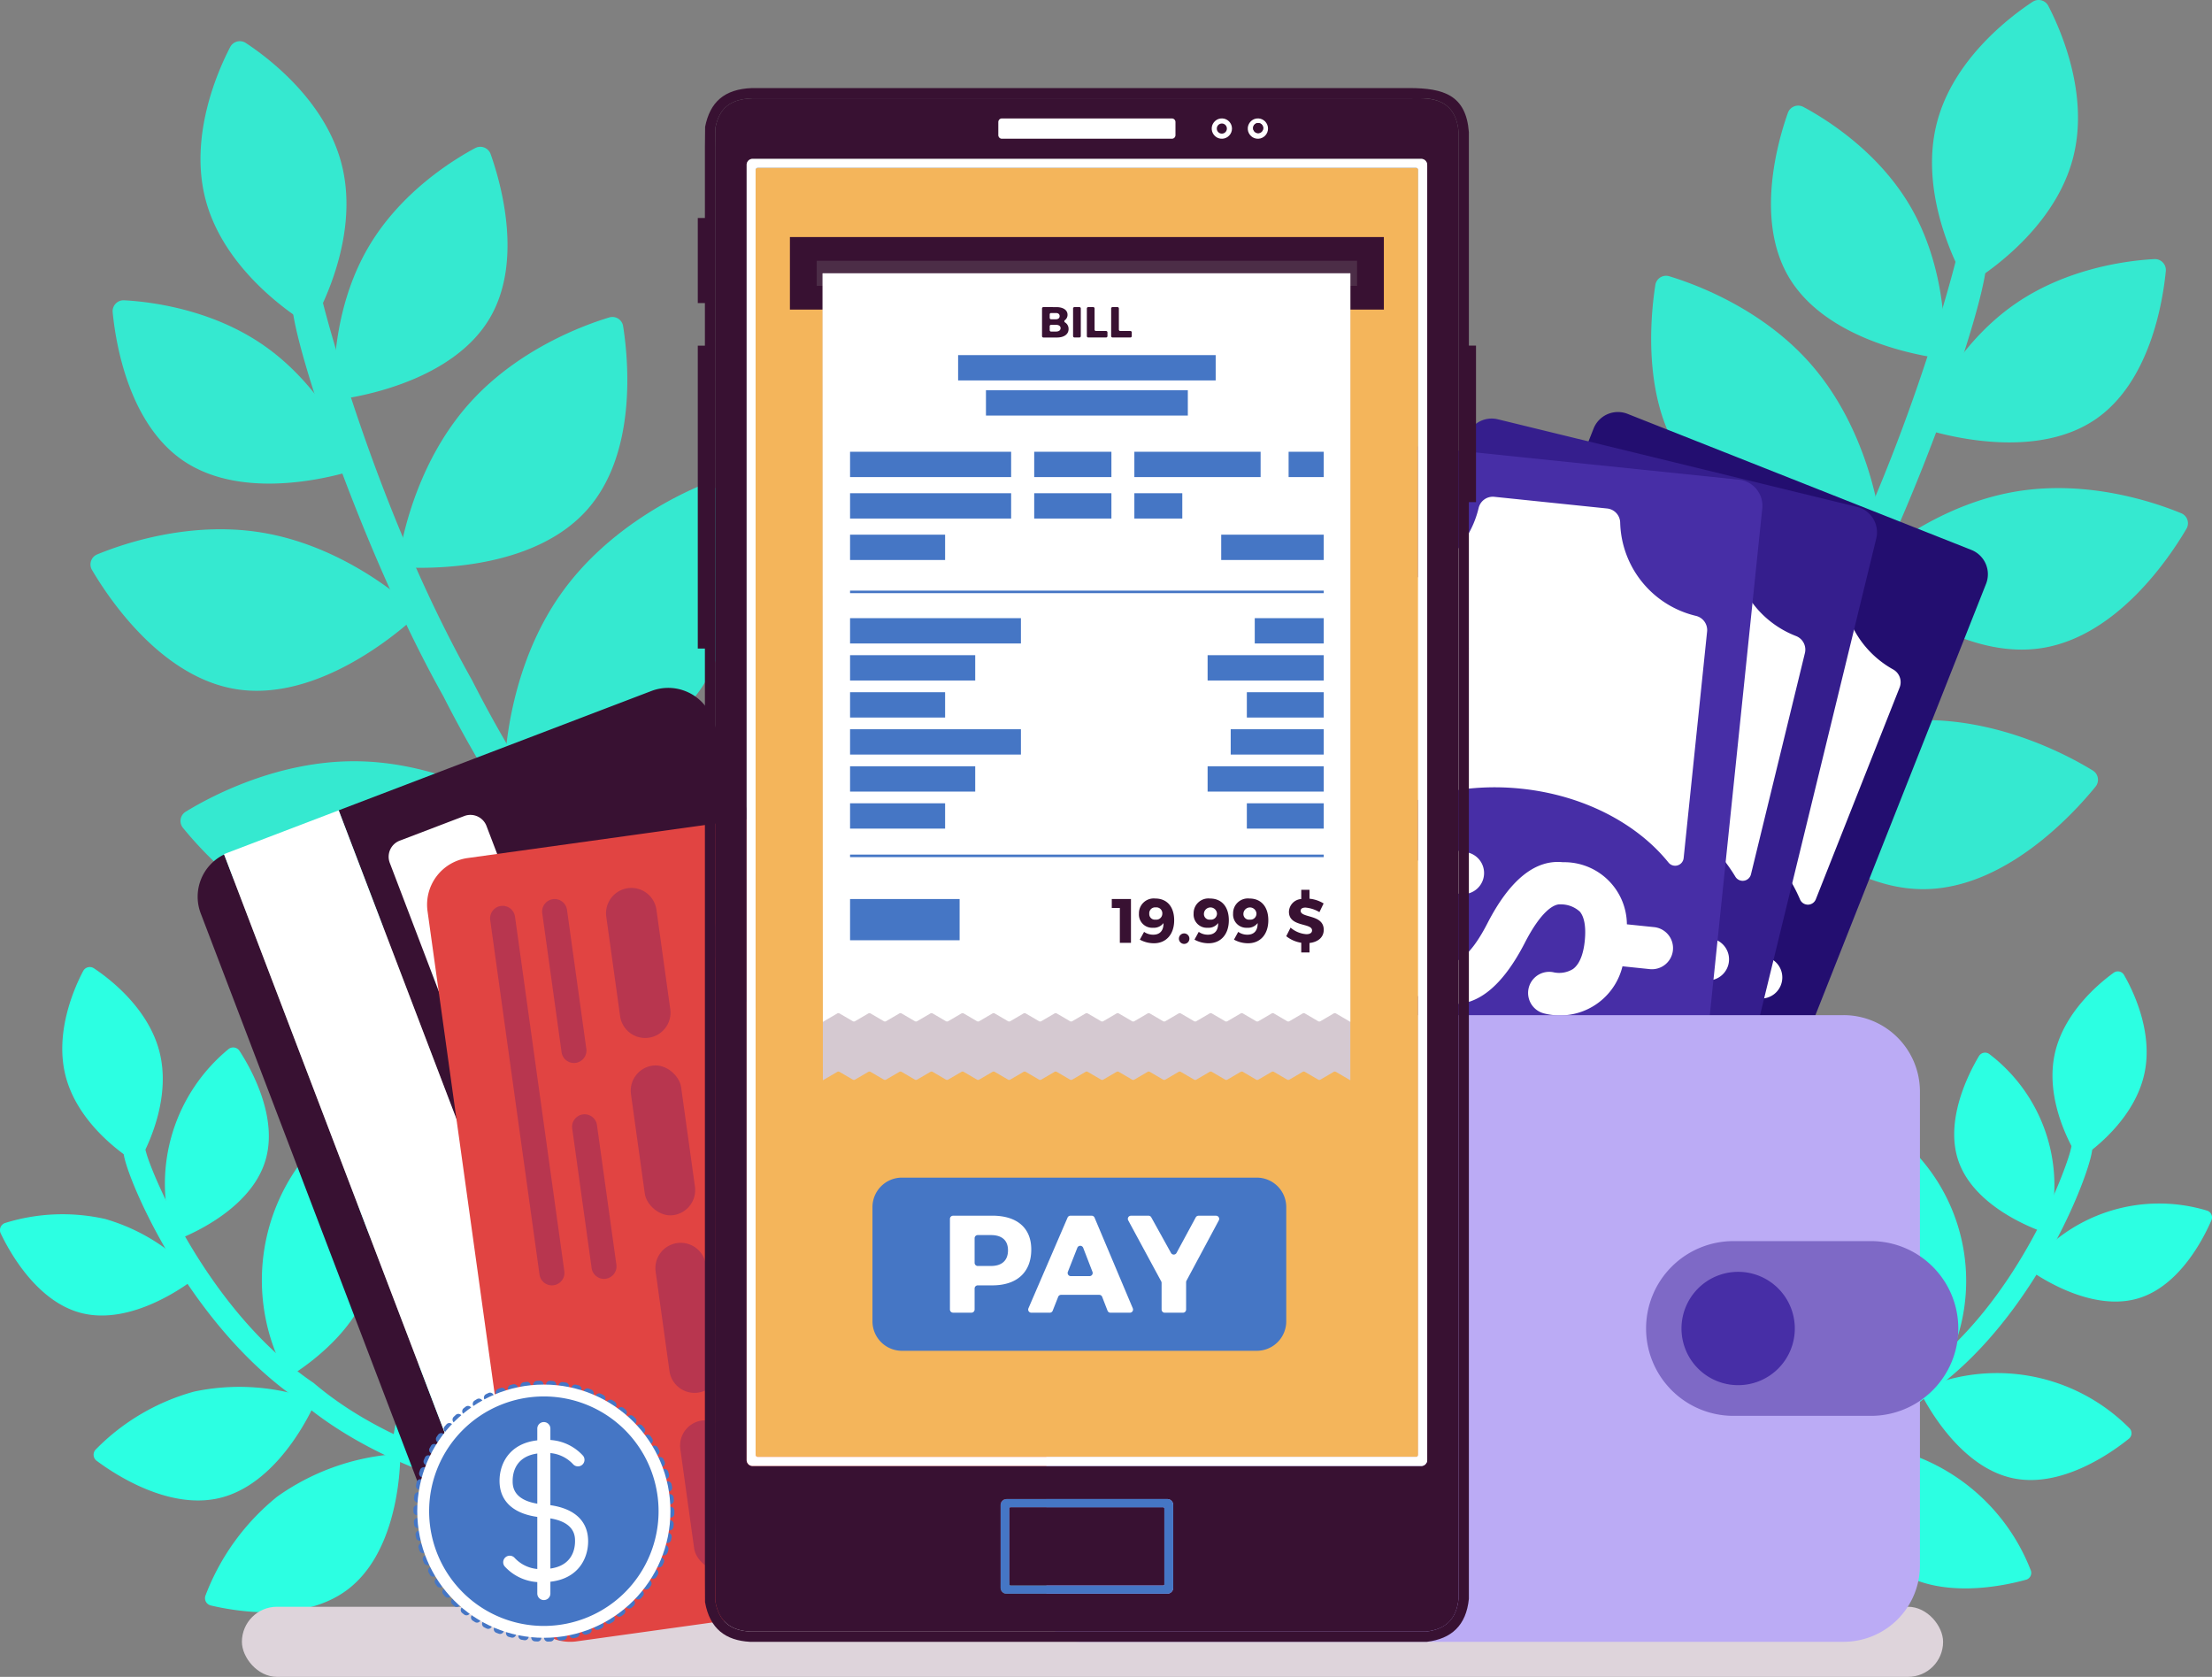 <svg xmlns="http://www.w3.org/2000/svg" width="295" height="223.593" viewBox="0 0 295 223.593">
  <rect x="0" y="0" width="295" height="223.593" fill="#808080" stroke="none"/>
  <g id="Grupo_57797" data-name="Grupo 57797" transform="translate(-33.167 -72.21)">
    <g id="Grupo_57751" data-name="Grupo 57751" transform="translate(45.239 77.703)">
      <path id="Trazado_165333" data-name="Trazado 165333" d="M136.661,105.944c2.182,8.392-1.6,17-3.295,20.266a1.452,1.452,0,0,1-2.1.546c-3.077-2.028-10.569-7.7-12.751-16.093s1.6-17,3.294-20.266a1.451,1.451,0,0,1,2.1-.546C126.987,91.879,134.479,97.553,136.661,105.944Z" transform="translate(-103.188 -89.606)" fill="#35e9d0"/>
      <path id="Trazado_165334" data-name="Trazado 165334" d="M194.99,157.049c-4.461,7.565-15,10.006-19.068,10.683a1.46,1.46,0,0,1-1.715-1.418c-.047-3.41.355-11.534,4.633-18.789s11.192-11.538,14.2-13.148a1.46,1.46,0,0,1,2.071.815C196.487,139.083,199.451,149.484,194.99,157.049Z" transform="translate(-141.744 -120.122)" fill="#35e9d0"/>
      <path id="Trazado_165335" data-name="Trazado 165335" d="M226.9,231.739c-6.688,7.569-19.227,7.891-23.675,7.748a1.445,1.445,0,0,1-1.383-1.693c.628-3.642,2.769-12.79,9.2-20.067s15.245-10.529,18.781-11.6a1.445,1.445,0,0,1,1.85,1.164C232.365,211.686,233.589,224.17,226.9,231.739Z" transform="translate(-160.643 -169.293)" fill="#35e9d0"/>
      <path id="Trazado_165336" data-name="Trazado 165336" d="M272.377,304.158c-6.322,8.811-19.736,10.462-24.37,10.771a1.447,1.447,0,0,1-1.547-1.554c.259-3.859,1.514-13.884,7.6-22.363s15.179-12.878,18.752-14.359a1.448,1.448,0,0,1,1.968.968C275.968,282.112,278.7,295.348,272.377,304.158Z" transform="translate(-191.183 -217.516)" fill="#35e9d0"/>
      <path id="Trazado_165337" data-name="Trazado 165337" d="M90.122,220.381c7.247,4.961,17.824,2.706,21.8,1.594a1.46,1.46,0,0,0,.953-2.011c-1.4-3.109-5.21-10.3-12.16-15.054S85.686,199.2,82.28,199.02a1.459,1.459,0,0,0-1.53,1.616C81.151,204.743,82.876,215.42,90.122,220.381Z" transform="translate(-77.793 -164.472)" fill="#35e9d0"/>
      <path id="Trazado_165338" data-name="Trazado 165338" d="M90.787,317.034c9.968,1.619,19.874-6.075,23.225-9A1.443,1.443,0,0,0,114,305.84c-2.8-2.423-10.246-8.138-19.826-9.693s-18.454,1.509-21.874,2.921a1.443,1.443,0,0,0-.7,2.076C73.857,304.983,80.818,315.415,90.787,317.034Z" transform="translate(-71.402 -230.639)" fill="#35e9d0"/>
      <path id="Trazado_165339" data-name="Trazado 165339" d="M132.612,416.234c10.845.069,20.069-9.809,23.044-13.375a1.448,1.448,0,0,0-.347-2.166c-3.273-2.06-12.119-6.942-22.554-7.008s-19.343,4.7-22.641,6.721a1.448,1.448,0,0,0-.374,2.161C112.67,406.171,121.768,416.165,132.612,416.234Z" transform="translate(-97.409 -297.673)" fill="#35e9d0"/>
      <path id="Trazado_165340" data-name="Trazado 165340" d="M156.662,194.83c-1.5,2.194,8.71,33.193,20,53.27,12.237,24.144,31.4,45.757,32.632,46.832a2.167,2.167,0,0,0,2.858-.014,2.121,2.121,0,0,0,.17-.164,2.218,2.218,0,0,0-.076-3.066c-.173-.171-19.3-21.15-31.716-45.655-13.168-23.415-19.863-50.182-19.921-50.438C160.177,193.827,157.907,192.71,156.662,194.83Z" transform="translate(-129.64 -160.815)" fill="#35e9d0"/>
    </g>
    <g id="Grupo_57752" data-name="Grupo 57752" transform="translate(239.75 72.21)">
      <path id="Trazado_165341" data-name="Trazado 165341" d="M849.868,88.547c-2.182,8.392,1.6,17,3.295,20.266a1.452,1.452,0,0,0,2.1.546c3.077-2.028,10.569-7.7,12.751-16.093s-1.6-17-3.295-20.266a1.451,1.451,0,0,0-2.1-.546C859.542,74.483,852.051,80.156,849.868,88.547Z" transform="translate(-798.13 -72.21)" fill="#35e9d0"/>
      <path id="Trazado_165342" data-name="Trazado 165342" d="M783.553,139.652c4.461,7.565,15,10.006,19.068,10.683a1.46,1.46,0,0,0,1.716-1.417c.047-3.41-.355-11.534-4.633-18.789s-11.192-11.538-14.2-13.148a1.46,1.46,0,0,0-2.071.815C782.056,121.686,779.092,132.088,783.553,139.652Z" transform="translate(-751.586 -102.725)" fill="#35e9d0"/>
      <path id="Trazado_165343" data-name="Trazado 165343" d="M735.912,214.342c6.688,7.569,19.227,7.892,23.675,7.748a1.444,1.444,0,0,0,1.382-1.692c-.628-3.642-2.769-12.79-9.2-20.068s-15.245-10.529-18.781-11.6a1.445,1.445,0,0,0-1.85,1.164C730.449,194.289,729.225,206.773,735.912,214.342Z" transform="translate(-716.958 -151.896)" fill="#35e9d0"/>
      <path id="Trazado_165344" data-name="Trazado 165344" d="M691.458,286.762c6.323,8.811,19.737,10.462,24.371,10.771a1.448,1.448,0,0,0,1.547-1.554c-.259-3.859-1.514-13.884-7.6-22.362s-15.179-12.878-18.752-14.359a1.448,1.448,0,0,0-1.968.968C687.867,264.715,685.136,277.951,691.458,286.762Z" transform="translate(-687.439 -200.12)" fill="#35e9d0"/>
      <path id="Trazado_165345" data-name="Trazado 165345" d="M868.681,202.984c-7.247,4.961-17.825,2.706-21.8,1.594a1.459,1.459,0,0,1-.953-2.011c1.4-3.109,5.21-10.3,12.16-15.054s15.028-5.707,18.434-5.891a1.46,1.46,0,0,1,1.53,1.616C877.652,187.346,875.928,198.023,868.681,202.984Z" transform="translate(-795.797 -147.075)" fill="#35e9d0"/>
      <path id="Trazado_165346" data-name="Trazado 165346" d="M844.507,299.638c-9.968,1.619-19.874-6.075-23.225-9a1.443,1.443,0,0,1,.007-2.191c2.8-2.422,10.246-8.137,19.825-9.693s18.454,1.508,21.874,2.921a1.443,1.443,0,0,1,.7,2.076C861.438,287.587,854.476,298.019,844.507,299.638Z" transform="translate(-778.68 -213.242)" fill="#35e9d0"/>
      <path id="Trazado_165347" data-name="Trazado 165347" d="M795.146,398.837c-10.844.069-20.069-9.809-23.044-13.375a1.448,1.448,0,0,1,.347-2.165c3.273-2.06,12.119-6.942,22.554-7.008s19.343,4.7,22.642,6.721a1.448,1.448,0,0,1,.374,2.161C815.088,388.774,805.99,398.768,795.146,398.837Z" transform="translate(-745.136 -280.277)" fill="#35e9d0"/>
      <path id="Trazado_165348" data-name="Trazado 165348" d="M749.853,177.434c1.5,2.194-8.71,33.193-20,53.27-12.237,24.144-31.4,45.757-32.632,46.832a2.168,2.168,0,0,1-2.858-.014,2.288,2.288,0,0,1-.17-.164,2.217,2.217,0,0,1,.076-3.067c.172-.172,19.3-21.15,31.716-45.655,13.167-23.414,19.863-50.182,19.921-50.438C746.337,176.43,748.608,175.314,749.853,177.434Z" transform="translate(-691.662 -143.418)" fill="#35e9d0"/>
    </g>
    <g id="Grupo_57761" data-name="Grupo 57761" transform="translate(33.167 201.152)">
      <g id="Grupo_57753" data-name="Grupo 57753" transform="translate(8.306)">
        <path id="Trazado_165349" data-name="Trazado 165349" d="M72.437,491.9c1.475,5.793-1.16,11.713-2.343,13.961a1,1,0,0,1-1.45.369c-2.115-1.409-7.26-5.347-8.735-11.141s1.16-11.713,2.343-13.961a1,1,0,0,1,1.449-.369C65.816,482.164,70.961,486.1,72.437,491.9Z" transform="translate(-59.472 -480.584)" fill="#2cffe2"/>
      </g>
      <g id="Grupo_57754" data-name="Grupo 57754" transform="translate(22.084 10.727)">
        <path id="Trazado_165350" data-name="Trazado 165350" d="M116.4,529.7c-1.778,5.788-8.453,9.115-11.074,10.221a1.006,1.006,0,0,1-1.377-.675,23.249,23.249,0,0,1,7.508-24.436,1.007,1.007,0,0,1,1.519.214C114.528,517.414,118.183,523.914,116.4,529.7Z" transform="translate(-103.11 -514.557)" fill="#2cffe2"/>
      </g>
      <g id="Grupo_57755" data-name="Grupo 57755" transform="translate(34.947 24.427)">
        <path id="Trazado_165351" data-name="Trazado 165351" d="M158.49,573.954c-.787,6.919-7.745,12.057-10.314,13.734a1,1,0,0,1-1.45-.41,26.277,26.277,0,0,1,3.294-28.95,1,1,0,0,1,1.505-.074C153.652,560.465,159.277,567.035,158.49,573.954Z" transform="translate(-143.848 -557.946)" fill="#2cffe2"/>
      </g>
      <g id="Grupo_57756" data-name="Grupo 57756" transform="translate(52.221 40.077)">
        <path id="Trazado_165352" data-name="Trazado 165352" d="M216.649,626.517c-4.577,5.913-13.861,6.715-17.062,6.812a1,1,0,0,1-1.027-1.11,28.012,28.012,0,0,1,19.075-24.643,1,1,0,0,1,1.332.716C219.676,611.416,221.227,620.6,216.649,626.517Z" transform="translate(-198.555 -607.511)" fill="#2cffe2"/>
      </g>
      <g id="Grupo_57757" data-name="Grupo 57757" transform="translate(0 32.949)">
        <path id="Trazado_165353" data-name="Trazado 165353" d="M43.988,598.116c5.864,1.511,12.189-2.439,14.5-4.1a1.006,1.006,0,0,0,.145-1.527,25.806,25.806,0,0,0-11.422-6.9,25.81,25.81,0,0,0-13.333.519,1.006,1.006,0,0,0-.611,1.407C34.495,590.091,38.124,596.606,43.988,598.116Z" transform="translate(-33.167 -584.937)" fill="#2cffe2"/>
      </g>
      <g id="Grupo_57758" data-name="Grupo 57758" transform="translate(12.482 55.95)">
        <path id="Trazado_165354" data-name="Trazado 165354" d="M89.547,672.626c6.767-1.643,11-9.186,12.342-11.944a1,1,0,0,0-.587-1.388,29.191,29.191,0,0,0-15.2-.847,29.187,29.187,0,0,0-13.117,7.721,1,1,0,0,0,.114,1.5C75.561,669.506,82.78,674.269,89.547,672.626Z" transform="translate(-72.699 -657.785)" fill="#2cffe2"/>
      </g>
      <g id="Grupo_57759" data-name="Grupo 57759" transform="translate(27.34 64.979)">
        <path id="Trazado_165355" data-name="Trazado 165355" d="M138.776,704.409c5.962-4.513,6.865-13.787,7-16.987a1,1,0,0,0-1.1-1.039,31.127,31.127,0,0,0-15.281,5.629,31.129,31.129,0,0,0-9.568,13.177,1,1,0,0,0,.7,1.339C123.643,707.271,132.814,708.921,138.776,704.409Z" transform="translate(-119.757 -686.379)" fill="#2cffe2"/>
      </g>
      <g id="Grupo_57760" data-name="Grupo 57760" transform="translate(16.482 22.823)">
        <path id="Trazado_165356" data-name="Trazado 165356" d="M149.281,600.717a1.6,1.6,0,0,1-.686,1.017c-2.017,1.293-25.3-1.541-39.7-13.825-15.341-10.351-23.758-31.186-23.527-33.279,0,0-.049-1.742,1.434-1.764,1.054-.016,1.4,1.279,1.632,2.1.756,2.685,8.184,21.016,22.289,30.545,13.123,11.189,33.278,13.784,36.432,13.536a1.679,1.679,0,0,1,.235-.087A1.51,1.51,0,0,1,149.26,600,1.493,1.493,0,0,1,149.281,600.717Z" transform="translate(-85.367 -552.867)" fill="#2cffe2"/>
      </g>
    </g>
    <g id="Grupo_57770" data-name="Grupo 57770" transform="translate(253.339 201.732)">
      <g id="Grupo_57762" data-name="Grupo 57762" transform="translate(53.556)">
        <path id="Trazado_165357" data-name="Trazado 165357" d="M900.387,493.457c-1.187,5.534,1.518,11.04,2.718,13.125a.948.948,0,0,0,1.385.3c1.95-1.409,6.676-5.32,7.864-10.854s-1.518-11.039-2.718-13.124a.947.947,0,0,0-1.384-.3C906.3,484.012,901.575,487.923,900.387,493.457Z" transform="translate(-900.093 -482.42)" fill="#2cffe2"/>
      </g>
      <g id="Grupo_57763" data-name="Grupo 57763" transform="translate(40.447 10.835)">
        <path id="Trazado_165358" data-name="Trazado 165358" d="M859.154,531.218c1.89,5.412,8.325,8.319,10.844,9.273a.953.953,0,0,0,1.279-.689,22.012,22.012,0,0,0-7.98-22.849.953.953,0,0,0-1.43.258C860.489,519.525,857.264,525.806,859.154,531.218Z" transform="translate(-858.575 -516.735)" fill="#2cffe2"/>
      </g>
      <g id="Grupo_57764" data-name="Grupo 57764" transform="translate(27.977 24.184)">
        <path id="Trazado_165359" data-name="Trazado 165359" d="M819.21,574.434c.993,6.518,7.76,11.129,10.251,12.623a.943.943,0,0,0,1.357-.44,24.877,24.877,0,0,0-4.156-27.271.943.943,0,0,0-1.427-.015C823.3,561.5,818.217,567.916,819.21,574.434Z" transform="translate(-819.083 -559.013)" fill="#2cffe2"/>
      </g>
      <g id="Grupo_57765" data-name="Grupo 57765" transform="translate(5.771 40.058)">
        <path id="Trazado_165360" data-name="Trazado 165360" d="M752.147,627.222c4.542,5.429,13.354,5.855,16.386,5.832a.945.945,0,0,0,.932-1.086,26.522,26.522,0,0,0-18.931-22.629.945.945,0,0,0-1.234.726C748.742,613.043,747.6,621.792,752.147,627.222Z" transform="translate(-748.753 -609.288)" fill="#2cffe2"/>
      </g>
      <g id="Grupo_57766" data-name="Grupo 57766" transform="translate(50.68 31.035)">
        <path id="Trazado_165361" data-name="Trazado 165361" d="M905.291,593.277c-5.494,1.639-11.62-1.871-13.868-3.354a.953.953,0,0,1-.192-1.44,22.013,22.013,0,0,1,23.192-6.921.952.952,0,0,1,.629,1.309C913.984,585.344,910.784,591.637,905.291,593.277Z" transform="translate(-890.985 -580.711)" fill="#2cffe2"/>
      </g>
      <g id="Grupo_57767" data-name="Grupo 57767" transform="translate(36.141 53.622)">
        <path id="Trazado_165362" data-name="Trazado 165362" d="M857.157,666.222c-6.461-1.311-10.736-8.3-12.106-10.857a.943.943,0,0,1,.506-1.334,24.877,24.877,0,0,1,27.034,5.487.943.943,0,0,1-.054,1.425C870.277,662.768,863.618,667.534,857.157,666.222Z" transform="translate(-844.938 -652.246)" fill="#2cffe2"/>
      </g>
      <g id="Grupo_57768" data-name="Grupo 57768" transform="translate(25.456 62.924)">
        <path id="Trazado_165363" data-name="Trazado 165363" d="M818.328,698.551c-5.8-4.055-6.989-12.8-7.229-15.82a.945.945,0,0,1,1-1.023,26.522,26.522,0,0,1,24.183,16.9.945.945,0,0,1-.616,1.292C832.748,700.716,824.131,702.606,818.328,698.551Z" transform="translate(-811.096 -681.707)" fill="#2cffe2"/>
      </g>
      <g id="Grupo_57769" data-name="Grupo 57769" transform="translate(0 21.806)">
        <path id="Trazado_165364" data-name="Trazado 165364" d="M730.52,599a1.518,1.518,0,0,0,.685.938c1.955,1.151,23.885-2.366,37.059-14.5,14.142-10.344,21.357-30.358,21.064-32.329,0,0-.016-1.65-1.42-1.618-1,.023-1.278,1.26-1.469,2.041-.618,2.568-6.988,20.176-19.991,29.7-12.014,11.057-30.989,14.235-33.982,14.114a1.57,1.57,0,0,0-.226-.074,1.43,1.43,0,0,0-1.727,1.054A1.414,1.414,0,0,0,730.52,599Z" transform="translate(-730.475 -551.482)" fill="#2cffe2"/>
      </g>
    </g>
    <g id="Grupo_57771" data-name="Grupo 57771" transform="translate(65.429 286.455)" style="mix-blend-mode: multiply;isolation: isolate">
      <rect id="Rectángulo_34560" data-name="Rectángulo 34560" width="226.876" height="9.348" rx="4.674" transform="translate(0 0)" fill="#ded4db"/>
    </g>
    <g id="Grupo_57773" data-name="Grupo 57773" transform="translate(59.524 163.932)">
      <path id="Trazado_165365" data-name="Trazado 165365" d="M117.055,440.917l33.119,86.8a6.249,6.249,0,0,0,7.555,3.772l-37.551-98.421A6.251,6.251,0,0,0,117.055,440.917Z" transform="translate(-116.643 -410.853)" fill="#381132"/>
      <g id="Grupo_57772" data-name="Grupo 57772" transform="translate(18.811 0)">
        <path id="Trazado_165366" data-name="Trazado 165366" d="M255.526,461.641a6.27,6.27,0,0,0,3.624-8.1l-33.119-86.8a6.274,6.274,0,0,0-8.1-3.627l-41.713,15.915,37.591,98.525Z" transform="translate(-176.221 -362.702)" fill="#381132"/>
      </g>
      <path id="Trazado_165367" data-name="Trazado 165367" d="M127.792,420.307l37.551,98.421.02.051.521-.2,14.777-5.638L143.07,414.417l-14.777,5.638-.521.2Z" transform="translate(-124.258 -398.088)" fill="#fff"/>
      <path id="Trazado_165368" data-name="Trazado 165368" d="M263.1,556.023l-21.256-55.712a2.3,2.3,0,0,0-2.962-1.326l-8.613,3.286a2.294,2.294,0,0,0-1.324,2.961L250.2,560.944a2.294,2.294,0,0,0,2.959,1.326l8.613-3.286A2.3,2.3,0,0,0,263.1,556.023Z" transform="translate(-193.382 -455.851)" fill="#fff"/>
      <path id="Trazado_165369" data-name="Trazado 165369" d="M217.226,435.787l-6.857-17.972a2.294,2.294,0,0,0-2.962-1.326l-8.614,3.286a2.294,2.294,0,0,0-1.323,2.961l6.857,17.972a2.294,2.294,0,0,0,2.959,1.327l8.614-3.286A2.3,2.3,0,0,0,217.226,435.787Z" transform="translate(-171.845 -399.402)" fill="#fff"/>
    </g>
    <g id="Grupo_57774" data-name="Grupo 57774" transform="translate(90.121 178.229)">
      <path id="Trazado_165370" data-name="Trazado 165370" d="M293.37,512.492a6.272,6.272,0,0,0,5.348-7.076l-12.8-92.023a6.274,6.274,0,0,0-7.076-5.348l-59.886,8.331a6.273,6.273,0,0,0-5.348,7.076l12.8,92.023a6.273,6.273,0,0,0,7.076,5.348Z" transform="translate(-213.545 -407.984)" fill="#e14442"/>
      <rect id="Rectángulo_34561" data-name="Rectángulo 34561" width="20.496" height="20.135" rx="10.067" transform="matrix(0.99, -0.138, 0.138, 0.99, 36.895, 11.003)" fill="#b8364f"/>
      <path id="Rectángulo_34562" data-name="Rectángulo 34562" d="M3.376,0h0A3.376,3.376,0,0,1,6.753,3.376V16.758a3.376,3.376,0,0,1-3.376,3.376h0A3.377,3.377,0,0,1,0,16.758V3.376A3.376,3.376,0,0,1,3.376,0Z" transform="translate(23.437 12.875) rotate(-7.92)" fill="#b8364f"/>
      <rect id="Rectángulo_34563" data-name="Rectángulo 34563" width="6.753" height="20.135" rx="3.377" transform="translate(33.312 83.854) rotate(-7.92)" fill="#b8364f"/>
      <path id="Rectángulo_34564" data-name="Rectángulo 34564" d="M3.376,0h0A3.377,3.377,0,0,1,6.753,3.377v13.38a3.377,3.377,0,0,1-3.377,3.377h0A3.377,3.377,0,0,1,0,16.756V3.376A3.376,3.376,0,0,1,3.376,0Z" transform="translate(30.02 60.196) rotate(-7.92)" fill="#b8364f"/>
      <rect id="Rectángulo_34565" data-name="Rectángulo 34565" width="6.753" height="20.132" rx="3.377" transform="translate(26.729 36.535) rotate(-7.92)" fill="#b8364f"/>
      <path id="Trazado_165371" data-name="Trazado 165371" d="M263.589,451.9a1.668,1.668,0,0,0-1.421,1.882l2.566,18.444a1.668,1.668,0,1,0,3.3-.46l-2.566-18.444A1.668,1.668,0,0,0,263.589,451.9Z" transform="translate(-246.805 -438.025)" fill="#b8364f"/>
      <path id="Trazado_165372" data-name="Trazado 165372" d="M280.717,562.917l-2.566-18.445a1.668,1.668,0,1,0-3.3.46l2.566,18.445a1.668,1.668,0,1,0,3.3-.46Z" transform="translate(-255.481 -500.392)" fill="#b8364f"/>
      <path id="Trazado_165373" data-name="Trazado 165373" d="M250.067,503.438l-6.58-47.3a1.669,1.669,0,0,0-3.306.46l6.58,47.3a1.669,1.669,0,0,0,3.306-.46Z" transform="translate(-231.76 -439.949)" fill="#b8364f"/>
    </g>
    <g id="Grupo_57778" data-name="Grupo 57778" transform="translate(172.717 127.15)">
      <g id="Grupo_57775" data-name="Grupo 57775" transform="translate(28.703)">
        <path id="Trazado_165374" data-name="Trazado 165374" d="M610.313,248.418,566.286,359.687a3.487,3.487,0,0,0,1.961,4.525L614.1,382.354a3.489,3.489,0,0,0,4.527-1.96l44.027-111.269a3.489,3.489,0,0,0-1.96-4.527l-45.849-18.14A3.49,3.49,0,0,0,610.313,248.418Z" transform="translate(-566.041 -246.213)" fill="#230e70"/>
        <path id="Trazado_165375" data-name="Trazado 165375" d="M695.522,284.047a13.143,13.143,0,0,1-14.708,6.369,1.94,1.94,0,0,0-2.283,1.169l-11.172,28.233a1.14,1.14,0,0,0,1.517,1.463c6.089-2.667,14.158-2.76,21.984.336s13.647,8.687,16.264,14.8a1.137,1.137,0,0,0,2.1-.03L720.4,308.151a1.942,1.942,0,0,0-.865-2.414,13.138,13.138,0,0,1-6.369-14.706A1.938,1.938,0,0,0,712,288.748l-14.062-5.566A1.942,1.942,0,0,0,695.522,284.047Z" transform="translate(-635.314 -271.416)" fill="#fff"/>
        <path id="Trazado_165376" data-name="Trazado 165376" d="M615.222,470.184a1.14,1.14,0,0,0-1.043.72l-11.163,28.213a1.943,1.943,0,0,0,.865,2.415,13.137,13.137,0,0,1,6.367,14.706,1.939,1.939,0,0,0,1.17,2.283l14.062,5.566a1.943,1.943,0,0,0,2.415-.865,13.14,13.14,0,0,1,14.707-6.369,1.939,1.939,0,0,0,2.283-1.167l11.162-28.215a1.138,1.138,0,0,0-1.514-1.462c-6.09,2.668-14.157,2.76-21.984-.336s-13.647-8.686-16.263-14.8A1.14,1.14,0,0,0,615.222,470.184Z" transform="translate(-591.248 -399.466)" fill="#fff"/>
        <path id="Trazado_165377" data-name="Trazado 165377" d="M672.941,426.567a2.817,2.817,0,0,0-1.054-3.837,8.568,8.568,0,0,0-11.745,3.234l-3.425-1.354a2.814,2.814,0,0,0-2.07,5.234l3.417,1.35a8.351,8.351,0,0,0,5.982,10.28c3.46,1.368,7.462-.358,11.9-5.133,3.214-3.463,5.135-3.953,5.956-3.631a3.712,3.712,0,0,1,2.217,1.631c.39.877.238,2.247-.44,3.96-.47,1.19-1.287,2.7-2.513,3.153a3.519,3.519,0,0,1-2.536-.239,2.814,2.814,0,0,0-2.756,4.908,8.568,8.568,0,0,0,11.747-3.236l3.424,1.356a2.814,2.814,0,1,0,2.07-5.234L689.7,437.66a8.352,8.352,0,0,0-5.982-10.278c-3.461-1.37-7.464.356-11.9,5.131-3.214,3.463-5.134,3.955-5.954,3.631a3.707,3.707,0,0,1-2.22-1.631c-.39-.877-.236-2.247.442-3.961.469-1.19,1.285-2.7,2.511-3.153a3.527,3.527,0,0,1,2.537.239A2.814,2.814,0,0,0,672.941,426.567Z" transform="translate(-625.452 -366.234)" fill="#fff"/>
      </g>
      <g id="Grupo_57776" data-name="Grupo 57776" transform="translate(27.548 0.869)">
        <path id="Trazado_165378" data-name="Trazado 165378" d="M590.832,251.627,562.484,367.883a3.487,3.487,0,0,0,2.562,4.214l47.9,11.682a3.486,3.486,0,0,0,4.214-2.562l28.349-116.256a3.488,3.488,0,0,0-2.563-4.216l-47.9-11.68A3.486,3.486,0,0,0,590.832,251.627Z" transform="translate(-562.383 -248.965)" fill="#351e8d"/>
        <path id="Trazado_165379" data-name="Trazado 165379" d="M657.11,280.493a13.139,13.139,0,0,1-13.695,8.326,1.937,1.937,0,0,0-2.1,1.47l-7.194,29.5a1.14,1.14,0,0,0,1.7,1.241c5.665-3.477,13.645-4.677,21.823-2.683s14.709,6.733,18.14,12.427a1.139,1.139,0,0,0,2.082-.317l7.193-29.5a1.942,1.942,0,0,0-1.189-2.272,13.141,13.141,0,0,1-8.326-13.695,1.938,1.938,0,0,0-1.47-2.1l-14.694-3.581A1.94,1.94,0,0,0,657.11,280.493Z" transform="translate(-611.448 -269.687)" fill="#fff"/>
        <path id="Trazado_165380" data-name="Trazado 165380" d="M600.843,481.127a1.134,1.134,0,0,0-.935.854l-7.189,29.478a1.942,1.942,0,0,0,1.189,2.272,13.136,13.136,0,0,1,8.324,13.7,1.939,1.939,0,0,0,1.472,2.1l14.694,3.583a1.939,1.939,0,0,0,2.273-1.187,13.14,13.14,0,0,1,13.695-8.326,1.936,1.936,0,0,0,2.1-1.472l7.187-29.477a1.138,1.138,0,0,0-1.7-1.24c-5.666,3.475-13.647,4.676-21.822,2.682s-14.709-6.732-18.14-12.426A1.137,1.137,0,0,0,600.843,481.127Z" transform="translate(-583.103 -407.814)" fill="#fff"/>
        <path id="Trazado_165381" data-name="Trazado 165381" d="M644.87,429.172a2.819,2.819,0,0,0-1.569-3.657,8.57,8.57,0,0,0-11.192,4.816l-3.577-.872a2.814,2.814,0,1,0-1.333,5.468l3.568.87a8.352,8.352,0,0,0,7.338,9.361c3.616.881,7.342-1.377,11.079-6.714,2.709-3.871,4.543-4.621,5.4-4.415a3.723,3.723,0,0,1,2.421,1.312c.5.816.542,2.193.106,3.984-.3,1.241-.9,2.851-2.057,3.467a3.515,3.515,0,0,1-2.543.111,2.814,2.814,0,0,0-2.055,5.239,8.566,8.566,0,0,0,11.19-4.814l3.578.872a2.814,2.814,0,1,0,1.332-5.467l-3.567-.87a8.353,8.353,0,0,0-7.336-9.362c-3.616-.881-7.344,1.377-11.082,6.715-2.708,3.871-4.542,4.621-5.4,4.414a3.7,3.7,0,0,1-2.421-1.312c-.5-.816-.542-2.194-.106-3.983.3-1.243.9-2.853,2.055-3.469a3.512,3.512,0,0,1,2.545-.109A2.818,2.818,0,0,0,644.87,429.172Z" transform="translate(-605.264 -369.372)" fill="#fff"/>
      </g>
      <g id="Grupo_57777" data-name="Grupo 57777" transform="translate(27.144 3.925)">
        <path id="Trazado_165382" data-name="Trazado 165382" d="M573.45,261.77,561.123,380.8a3.487,3.487,0,0,0,3.111,3.828l49.045,5.078a3.485,3.485,0,0,0,3.828-3.11L629.434,267.57a3.49,3.49,0,0,0-3.111-3.83l-49.045-5.078A3.486,3.486,0,0,0,573.45,261.77Z" transform="translate(-561.105 -258.642)" fill="#472ea6"/>
        <path id="Trazado_165383" data-name="Trazado 165383" d="M619.885,283.474a13.136,13.136,0,0,1-12.438,10.1,1.942,1.942,0,0,0-1.883,1.742l-3.127,30.205a1.139,1.139,0,0,0,1.854,1c5.143-4.213,12.887-6.484,21.258-5.615s15.486,4.675,19.657,9.852a1.139,1.139,0,0,0,2.019-.6l3.127-30.2a1.943,1.943,0,0,0-1.485-2.091,13.14,13.14,0,0,1-10.106-12.44,1.94,1.94,0,0,0-1.742-1.881l-15.044-1.557A1.943,1.943,0,0,0,619.885,283.474Z" transform="translate(-589.382 -274.61)" fill="#fff"/>
        <path id="Trazado_165384" data-name="Trazado 165384" d="M588.381,494.74a1.137,1.137,0,0,0-.81.973l-3.125,30.181a1.941,1.941,0,0,0,1.486,2.091,13.139,13.139,0,0,1,10.1,12.44,1.939,1.939,0,0,0,1.743,1.881l15.042,1.557a1.941,1.941,0,0,0,2.091-1.484,13.14,13.14,0,0,1,12.44-10.105,1.941,1.941,0,0,0,1.881-1.742l3.125-30.18a1.139,1.139,0,0,0-1.854-1c-5.143,4.212-12.885,6.483-21.259,5.615s-15.485-4.675-19.655-9.852A1.139,1.139,0,0,0,588.381,494.74Z" transform="translate(-577.069 -420.161)" fill="#fff"/>
        <path id="Trazado_165385" data-name="Trazado 165385" d="M618.023,435.186a2.817,2.817,0,0,0-2.051-3.412,8.571,8.571,0,0,0-10.434,6.29l-3.662-.381a2.815,2.815,0,1,0-.58,5.6l3.653.377a8.352,8.352,0,0,0,8.538,8.28c3.7.385,7.087-2.36,10.065-8.155,2.159-4.2,3.876-5.193,4.754-5.1a3.712,3.712,0,0,1,2.578.972c.611.739.835,2.1.645,3.932-.132,1.272-.511,2.948-1.568,3.715a3.506,3.506,0,0,1-2.506.453,2.815,2.815,0,0,0-1.326,5.472,8.572,8.572,0,0,0,10.435-6.29l3.664.38a2.815,2.815,0,0,0,.578-5.6l-3.654-.377a8.35,8.35,0,0,0-8.536-8.281c-3.7-.384-7.089,2.361-10.068,8.155-2.159,4.2-3.876,5.192-4.754,5.1a3.708,3.708,0,0,1-2.576-.972c-.613-.739-.835-2.1-.646-3.932.131-1.272.509-2.948,1.567-3.713a3.5,3.5,0,0,1,2.506-.454A2.814,2.814,0,0,0,618.023,435.186Z" transform="translate(-586.878 -376.959)" fill="#fff"/>
      </g>
      <path id="Trazado_165386" data-name="Trazado 165386" d="M581.443,500.907H479.513a4.376,4.376,0,0,0-4.377,4.375V580.09a4.378,4.378,0,0,0,4.377,4.377h101.93a10.192,10.192,0,0,0,10.193-10.193V511.1A10.192,10.192,0,0,0,581.443,500.907Z" transform="translate(-475.136 -420.489)" fill="#bbabf5"/>
      <path id="Rectángulo_34566" data-name="Rectángulo 34566" d="M11.65,0h18.34a11.65,11.65,0,0,1,11.65,11.65v0A11.649,11.649,0,0,1,29.991,23.3H11.65A11.65,11.65,0,0,1,0,11.65v0A11.65,11.65,0,0,1,11.65,0Z" transform="translate(79.976 110.548)" fill="#7e69c6"/>
      <path id="Trazado_165387" data-name="Trazado 165387" d="M750.941,609.3a7.556,7.556,0,1,0,7.557,7.555A7.556,7.556,0,0,0,750.941,609.3Z" transform="translate(-658.686 -494.655)" fill="#472ea6"/>
    </g>
    <g id="Grupo_57780" data-name="Grupo 57780" transform="translate(126.226 83.952)">
      <path id="Trazado_165388" data-name="Trazado 165388" d="M430.73,115.273c-.378-4.952-3.387-5.861-7.906-5.874H335.143c-3.784.132-5.622,1.937-6.269,5.159l-.028,2.71v9.453l-.95,0v11.348h.95v5.677l-.95,0v40.389h.95c0,137.287-.007,121.817.016,127.141.629,3.6,2.786,5.119,5.972,5.3l90.305,0c3.249-.4,5.237-2.167,5.592-5.735V164.612h.95V143.744h-.95Zm-1.367,195.5c-.282,2.837-1.77,4.12-4.309,4.436l-90.181,0c-2.532-.146-4.155-1.258-4.646-4.057-.022-5.162-.016,13.923-.016-193.876l.027-2.574c.507-2.524,1.858-3.827,4.927-3.935h87.656c1.747.005,6.144-.629,6.541,4.56Z" transform="translate(-327.895 -109.399)" fill="#381132"/>
      <path id="Trazado_165389" data-name="Trazado 165389" d="M427.788,113.693H340.132c-3.042.107-4.416,1.388-4.927,3.935l-.027,2.574c0,193.8-.068,174.715.015,193.876.491,2.8,2.136,3.912,4.646,4.057l90.181,0c2.477-.308,4.018-1.5,4.309-4.436V118.253C433.938,113.139,429.663,113.7,427.788,113.693Zm-31.522,198.6-.012.146-.041.148-.068.135-.092.119-.112.1-.13.077-.144.052-.155.023H374.166l-.232-.006-.151-.034-.139-.061-.123-.087-.1-.107-.083-.125-.058-.14-.031-.152V301.2l.027-.154.055-.142.08-.127.1-.11.121-.089.137-.065.15-.038.179-.009h21.4l.156.019.145.049.131.074.115.1.094.116.07.133.045.147.016.158Zm33.87-17.024-.015.158-.045.146L430,295.7l-.093.117-.115.1-.13.074-.146.048-.157.02H340.412l-.367-.009-.15-.038-.137-.065-.121-.089-.1-.11-.08-.127-.055-.142-.027-.153c0-3.115,0-169.9,0-172.845l.031-.152.058-.141.083-.125.1-.107.123-.086.139-.062.151-.034.652-.006h88.667l.155.023.144.052.129.077.112.1.092.119.068.135.041.149.012.249Z" transform="translate(-332.86 -112.327)" fill="#381132"/>
      <path id="Trazado_165390" data-name="Trazado 165390" d="M440.68,143.366l-.013-.056-.022-.051-.032-.045-.039-.039-.046-.031-.052-.021-.056-.011H352.592l-.057.01-.052.021-.047.03-.04.038-.033.045-.024.05-.014.055c0,.752,0,170.686,0,171.353l.008.057.017.054.028.048.036.042.043.035.049.026.054.016.058.006h87.714l.112,0,.055-.015.05-.025.044-.034.037-.041.028-.048.019-.053.009-.057C440.682,313.2,440.684,145.064,440.68,143.366Z" transform="translate(-344.609 -132.467)" fill="#f4b55b"/>
      <path id="Trazado_165391" data-name="Trazado 165391" d="M439.227,139.807l-.068-.135-.092-.119-.112-.1-.129-.077-.144-.052-.155-.023H349.86l-.652.006-.151.034-.139.062-.123.086-.1.107-.083.125-.058.141-.031.152c-.006,2.943,0,169.733,0,172.845l.027.153.055.142.08.127.1.11.121.089.137.065.15.038.367.009h88.951l.157-.02.146-.048.13-.074.115-.1.093-.117.072-.134.045-.146.016-.158V140.205l-.012-.249Zm-1.149,172.3-.009.057-.019.053-.028.048-.037.041-.044.034-.05.025-.055.015-.112,0H350.01l-.058-.006-.054-.016-.049-.026-.043-.035-.036-.042-.028-.048-.017-.054-.008-.057c0-.672,0-170.6,0-171.353l.014-.055.024-.051.033-.045.04-.038.047-.03.052-.021.057-.01h87.827l.056.011.052.021.046.031.04.039.032.045.022.051.013.056C438.08,142.455,438.078,310.592,438.078,312.112Z" transform="translate(-342.005 -129.86)" fill="#fff"/>
      <path id="Trazado_165392" data-name="Trazado 165392" d="M480.177,708.815l-.02-.037-.025-.03-.059-.032-.052-.006H459.743l-.105.009-.063.029-.034.042-.017.062v10.166l.028.067.047.047.053.017.153,0h20.227l.07-.015.044-.031.029-.045.009-.028,0-.054V708.883Z" transform="translate(-417.962 -519.48)" fill="#381132"/>
      <path id="Trazado_165393" data-name="Trazado 165393" d="M478.754,705.746l-.07-.133-.094-.116-.115-.1-.131-.074-.145-.049-.156-.019h-21.4l-.179.009-.15.038-.137.065-.121.089-.1.11-.08.127-.055.142-.027.154v11.177l.031.152.058.14.083.125.1.107.123.087.139.061.151.034.232.006h21.347l.155-.023.144-.052.13-.077.112-.1.092-.119.068-.135.041-.148.012-.146V706.05l-.016-.158Zm-1.119,10.869,0,.054-.009.028-.029.045-.044.032-.07.016H457.252l-.153,0-.053-.016-.047-.047-.011-.01-.017-.057V706.49l.017-.062.033-.042.063-.029.011,0,.095,0h20.278l.052.007.059.032.012.007.013.023.02.037.005.009.006.059Z" transform="translate(-415.409 -517.117)" fill="#4576c5"/>
      <g id="Grupo_57779" data-name="Grupo 57779" transform="translate(40.08 4.051)">
        <path id="Trazado_165394" data-name="Trazado 165394" d="M560.366,124.215l.137.212.174.182.2.147.231.107.252.063.267.013.261-.038.242-.086.218-.128.19-.165.156-.2.118-.225.074-.247.026-.265-.026-.264-.074-.247-.118-.225-.156-.2-.19-.165-.218-.128-.242-.085-.261-.038-.267.013-.252.063-.231.108-.2.147-.174.182-.137.212-.1.236-.051.256v.268l.051.257Zm.561-.763.025-.127.048-.117.068-.106.086-.091.1-.073.114-.053.125-.031.135-.007.13.019.12.042.109.063.094.083.078.1.058.111.037.122.013.133-.013.133-.037.122-.058.112-.078.1-.094.083-.109.063-.12.043-.13.019-.135-.007-.125-.031-.114-.053-.1-.074-.086-.091-.068-.105-.048-.117-.025-.128Z" transform="translate(-526.943 -122.235)" fill="#fff"/>
        <path id="Trazado_165395" data-name="Trazado 165395" d="M547.2,125.369l.068.1.086.091.1.073.114.053.125.031.135.007.13-.02.12-.042.108-.064.095-.082.078-.1.058-.111.037-.122.013-.133-.013-.133-.037-.122-.058-.112-.078-.1-.095-.082-.108-.064-.12-.042-.13-.019-.135.007-.125.031-.114.053-.1.073-.086.091-.068.105-.048.117-.025.128v.136l.025.128Zm.369-.558.027-.066.043-.056.057-.043.065-.027.07-.009.071.009.066.027.056.043.044.056.027.066.009.07-.009.07-.027.066-.044.056-.056.043-.066.027-.071.01-.07-.01-.065-.027-.057-.043-.043-.056-.027-.066-.009-.07Z" transform="translate(-517.986 -123.703)" fill="#381132"/>
        <path id="Trazado_165396" data-name="Trazado 165396" d="M545.137,124.215l.138.212.174.182.2.147.231.107.252.063.268.013.261-.038.242-.086.218-.128.19-.165.157-.2.118-.225.074-.247.026-.265-.026-.264-.074-.247-.118-.225-.157-.2-.19-.165-.218-.128-.242-.085-.261-.038-.268.013-.252.063-.231.108-.2.147-.174.182-.138.212-.1.236-.05.256v.268l.05.257Zm.528-.7.025-.128.048-.117.068-.105.087-.091.1-.073.114-.053.125-.031.135-.007.13.019.12.042.108.064.095.082.078.1.058.112.037.122.013.133-.013.133-.037.122-.058.111-.078.1-.095.082-.108.064-.12.042-.13.02-.135-.007-.125-.031-.114-.053-.1-.073-.087-.091-.068-.1-.048-.117-.025-.128Z" transform="translate(-516.523 -122.235)" fill="#fff"/>
        <path id="Trazado_165397" data-name="Trazado 165397" d="M548.537,125.509l.043.056.057.043.065.027.07.01.071-.01.066-.027.056-.043.044-.056.027-.066.009-.07-.009-.071-.027-.066-.044-.056-.056-.043-.066-.027-.071-.009-.07.009-.065.027-.057.043-.043.056-.027.066-.009.071.009.07Z" transform="translate(-518.925 -124.195)" fill="#381132"/>
        <path id="Trazado_165398" data-name="Trazado 165398" d="M563.871,125.293l.043.056.057.043.065.028.07.009.07-.009.066-.028.056-.043.043-.056.027-.066.009-.07-.009-.07-.027-.065-.043-.057-.056-.043-.066-.027-.07-.01-.07.01-.065.027-.057.043-.043.057-.028.065-.009.07.009.07Z" transform="translate(-529.417 -124.047)" fill="#381132"/>
        <path id="Trazado_165399" data-name="Trazado 165399" d="M562.536,125.153l.068.105.087.091.1.074.114.053.125.031.135.007.13-.019.12-.043.109-.063.094-.083.078-.1.058-.112.037-.122.013-.133-.013-.133-.037-.122-.058-.111-.078-.1-.094-.083-.109-.063-.12-.042-.13-.019-.135.007-.125.031-.114.053-.1.073-.087.091-.068.106-.048.117-.025.127v.136l.025.128Zm.369-.557.028-.066.043-.057.057-.043.065-.027.07-.009.07.009.066.027.056.043.044.057.027.066.009.07-.009.07-.027.066-.044.056-.056.043-.066.027-.07.009-.07-.009-.065-.027-.057-.043-.043-.056-.028-.066-.009-.07Z" transform="translate(-528.479 -123.556)" fill="#381132"/>
        <path id="Trazado_165400" data-name="Trazado 165400" d="M454.856,124.609l.037.084.051.074.064.063.075.05.085.035.091.019h22.758l.092-.016.086-.033.076-.048.066-.061.053-.073.039-.082.023-.09.005-.077v-1.759l-.012-.094-.029-.087-.044-.079-.058-.069-.07-.056-.08-.043-.088-.027-.095-.01H455.324l-.1.007-.089.025-.081.041-.072.055-.059.067-.047.078-.031.086-.014.094v1.762l0,.073Z" transform="translate(-454.832 -122.23)" fill="#fff"/>
      </g>
    </g>
    <g id="Grupo_57782" data-name="Grupo 57782" transform="translate(149.518 229.233)">
      <path id="Trazado_165401" data-name="Trazado 165401" d="M456.852,573.45a3.932,3.932,0,0,0-3.932-3.932H405.6a3.933,3.933,0,0,0-3.931,3.932v15.229a3.933,3.933,0,0,0,3.931,3.931H452.92a3.932,3.932,0,0,0,3.932-3.931Z" transform="translate(-401.664 -569.518)" fill="#4576c5"/>
      <g id="Grupo_57781" data-name="Grupo 57781" transform="translate(10.337 5.079)">
        <path id="Trazado_165402" data-name="Trazado 165402" d="M440.038,585.6c3.307,0,5.21,1.626,5.21,4.508,0,3.03-1.9,4.785-5.21,4.785h-1.926a.42.42,0,0,0-.42.42v2.8a.42.42,0,0,1-.42.42h-2.45a.42.42,0,0,1-.42-.42V586.025a.42.42,0,0,1,.42-.42Zm-2.346,6.287a.42.42,0,0,0,.42.42h1.76c1.441,0,2.273-.72,2.273-2.088,0-1.349-.832-2.032-2.273-2.032h-1.76a.42.42,0,0,0-.42.42Z" transform="translate(-434.403 -585.605)" fill="#fff"/>
        <path id="Trazado_165403" data-name="Trazado 165403" d="M471.449,596.421l-.732,1.852a.42.42,0,0,1-.391.265h-2.457a.42.42,0,0,1-.386-.586l5.218-12.094a.42.42,0,0,1,.386-.254h2.827a.421.421,0,0,1,.387.257l5.1,12.094a.42.42,0,0,1-.387.583h-2.59a.42.42,0,0,1-.392-.268l-.716-1.847a.42.42,0,0,0-.391-.268H471.84A.42.42,0,0,0,471.449,596.421Zm2.556-6.544-1.264,3.21a.42.42,0,0,0,.391.574h2.5a.42.42,0,0,0,.392-.571l-1.24-3.21A.42.42,0,0,0,474.005,589.877Z" transform="translate(-457.015 -585.605)" fill="#fff"/>
        <path id="Trazado_165404" data-name="Trazado 165404" d="M516.9,598.538h-2.431a.42.42,0,0,1-.42-.42v-3.557a.42.42,0,0,0-.05-.2l-4.4-8.137a.42.42,0,0,1,.369-.62h2.337a.42.42,0,0,1,.367.216l2.631,4.748a.42.42,0,0,0,.737,0l2.565-4.741a.42.42,0,0,1,.369-.22h2.337a.42.42,0,0,1,.37.618l-4.312,8.047a.42.42,0,0,0-.05.2v3.65A.42.42,0,0,1,516.9,598.538Z" transform="translate(-485.823 -585.605)" fill="#fff"/>
      </g>
    </g>
    <g id="Grupo_57788" data-name="Grupo 57788" transform="translate(138.513 103.818)">
      <g id="Grupo_57783" data-name="Grupo 57783" transform="translate(0 0)">
        <rect id="Rectángulo_34567" data-name="Rectángulo 34567" width="79.212" height="9.672" fill="#381132"/>
        <rect id="Rectángulo_34568" data-name="Rectángulo 34568" width="72.057" height="3.348" transform="translate(3.577 3.162)" fill="#4c2d47"/>
      </g>
      <g id="Grupo_57787" data-name="Grupo 57787" transform="translate(4.362 4.836)">
        <path id="Trazado_165405" data-name="Trazado 165405" d="M380.622,187.633l.03,107.6h0l1.923-1.121a.3.3,0,0,1,.3,0l1.771,1.032a.3.3,0,0,0,.3,0l1.769-1.032a.3.3,0,0,1,.3,0l1.768,1.032a.3.3,0,0,0,.3,0l1.768-1.032a.3.3,0,0,1,.305,0l1.768,1.032a.3.3,0,0,0,.3,0l1.768-1.032a.3.3,0,0,1,.305,0l1.768,1.032a.3.3,0,0,0,.3,0l1.767-1.032a.3.3,0,0,1,.305,0l1.768,1.032a.3.3,0,0,0,.3,0l1.768-1.032a.3.3,0,0,1,.305,0l1.768,1.032a.3.3,0,0,0,.3,0l1.768-1.032a.3.3,0,0,1,.3,0l1.768,1.032a.3.3,0,0,0,.3,0l1.768-1.032a.3.3,0,0,1,.3,0l1.767,1.032a.3.3,0,0,0,.3,0l1.768-1.032a.3.3,0,0,1,.3,0l1.767,1.032a.3.3,0,0,0,.3,0l1.767-1.032a.3.3,0,0,1,.305,0l1.767,1.032a.3.3,0,0,0,.305,0l1.767-1.032a.3.3,0,0,1,.3,0l1.766,1.032a.3.3,0,0,0,.3,0l1.767-1.032a.3.3,0,0,1,.3,0l1.766,1.032a.3.3,0,0,0,.3,0l1.766-1.032a.3.3,0,0,1,.305,0l1.767,1.032a.3.3,0,0,0,.305,0l1.766-1.032a.3.3,0,0,1,.3,0l1.765,1.031a.3.3,0,0,0,.305,0l1.766-1.031a.3.3,0,0,1,.3,0l1.767,1.032a.3.3,0,0,0,.3,0l1.767-1.032a.3.3,0,0,1,.3,0l1.767,1.032a.3.3,0,0,0,.305,0l1.767-1.032a.3.3,0,0,1,.3,0l1.919,1.121v-107.6Z" transform="translate(-380.622 -187.633)" fill="#d5c9d1" style="mix-blend-mode: multiply;isolation: isolate"/>
        <path id="Trazado_165406" data-name="Trazado 165406" d="M380.622,187.633l.03,99.811h0l1.923-1.121a.3.3,0,0,1,.3,0l1.771,1.032a.3.3,0,0,0,.3,0l1.769-1.032a.3.3,0,0,1,.3,0l1.768,1.032a.3.3,0,0,0,.3,0l1.768-1.032a.3.3,0,0,1,.305,0l1.768,1.032a.3.3,0,0,0,.3,0l1.768-1.032a.3.3,0,0,1,.305,0l1.768,1.032a.3.3,0,0,0,.3,0l1.767-1.032a.3.3,0,0,1,.305,0l1.768,1.032a.3.3,0,0,0,.3,0l1.768-1.032a.3.3,0,0,1,.305,0l1.768,1.032a.3.3,0,0,0,.3,0l1.768-1.032a.3.3,0,0,1,.3,0l1.768,1.032a.3.3,0,0,0,.3,0l1.768-1.032a.3.3,0,0,1,.3,0l1.767,1.032a.3.3,0,0,0,.3,0l1.768-1.032a.3.3,0,0,1,.3,0l1.767,1.032a.3.3,0,0,0,.3,0l1.767-1.032a.3.3,0,0,1,.305,0l1.767,1.032a.3.3,0,0,0,.305,0l1.767-1.032a.3.3,0,0,1,.3,0l1.766,1.032a.3.3,0,0,0,.3,0l1.767-1.032a.3.3,0,0,1,.3,0l1.766,1.032a.3.3,0,0,0,.3,0l1.766-1.032a.3.3,0,0,1,.305,0l1.767,1.032a.3.3,0,0,0,.305,0l1.766-1.032a.3.3,0,0,1,.3,0l1.765,1.031a.3.3,0,0,0,.305,0l1.766-1.032a.3.3,0,0,1,.3,0l1.767,1.032a.3.3,0,0,0,.3,0l1.767-1.032a.3.3,0,0,1,.3,0l1.767,1.032a.3.3,0,0,0,.305,0l1.767-1.032a.3.3,0,0,1,.3,0l1.919,1.121V187.633Z" transform="translate(-380.622 -187.633)" fill="#fff"/>
        <g id="Grupo_57786" data-name="Grupo 57786" transform="translate(3.659 4.503)">
          <g id="Grupo_57784" data-name="Grupo 57784" transform="translate(34.904 77.695)">
            <path id="Trazado_165407" data-name="Trazado 165407" d="M503.829,457.708V453.06h-1.075v-1.191h2.558v5.839Z" transform="translate(-502.754 -450.636)" fill="#381132"/>
            <path id="Trazado_165408" data-name="Trazado 165408" d="M514.349,457.138l.566-1.033a2.11,2.11,0,0,0,1.224.375c.933,0,1.383-.591,1.366-1.549a1.6,1.6,0,0,1-1.391.625,1.767,1.767,0,0,1-1.883-1.883,1.972,1.972,0,0,1,2.182-2.016c1.566,0,2.516,1.108,2.516,2.9,0,1.858-1.058,3.066-2.7,3.066A3.875,3.875,0,0,1,514.349,457.138Zm3-3.482a.79.79,0,0,0-.875-.816.782.782,0,0,0-.866.841.746.746,0,0,0,.841.791A.8.8,0,0,0,517.347,453.656Z" transform="translate(-510.608 -450.491)" fill="#381132"/>
            <path id="Trazado_165409" data-name="Trazado 165409" d="M532.509,466.859a.7.7,0,1,1-1.391,0,.7.7,0,0,1,1.391,0Z" transform="translate(-522.162 -460.42)" fill="#381132"/>
            <path id="Trazado_165410" data-name="Trazado 165410" d="M537.435,457.138l.566-1.033a2.111,2.111,0,0,0,1.225.375c.933,0,1.383-.591,1.366-1.549a1.6,1.6,0,0,1-1.391.625,1.767,1.767,0,0,1-1.882-1.883,1.972,1.972,0,0,1,2.182-2.016c1.566,0,2.516,1.108,2.516,2.9,0,1.858-1.058,3.066-2.7,3.066A3.877,3.877,0,0,1,537.435,457.138Zm3-3.482a.872.872,0,0,0-1.741.025.746.746,0,0,0,.841.791A.8.8,0,0,0,540.434,453.656Z" transform="translate(-526.405 -450.491)" fill="#381132"/>
            <path id="Trazado_165411" data-name="Trazado 165411" d="M554.112,457.138l.566-1.033a2.11,2.11,0,0,0,1.224.375c.933,0,1.383-.591,1.366-1.549a1.6,1.6,0,0,1-1.391.625,1.767,1.767,0,0,1-1.882-1.883,1.972,1.972,0,0,1,2.182-2.016c1.566,0,2.516,1.108,2.516,2.9,0,1.858-1.058,3.066-2.7,3.066A3.874,3.874,0,0,1,554.112,457.138Zm3-3.482a.872.872,0,0,0-1.741.025.746.746,0,0,0,.841.791A.8.8,0,0,0,557.11,453.656Z" transform="translate(-537.816 -450.491)" fill="#381132"/>
            <path id="Trazado_165412" data-name="Trazado 165412" d="M579.548,455.061v1.258h-1.1v-1.291a4.194,4.194,0,0,1-2-.875l.575-1.141a3.635,3.635,0,0,0,2.108.875c.466,0,.758-.175.758-.508,0-1.033-3.082-.416-3.082-2.482a1.759,1.759,0,0,1,1.641-1.7v-1.233h1.1v1.191a4.421,4.421,0,0,1,1.883.633l-.558,1.158a4.348,4.348,0,0,0-1.866-.608c-.383,0-.641.142-.641.425,0,1.008,3.082.434,3.082,2.541C581.447,454.337,580.639,454.936,579.548,455.061Z" transform="translate(-553.18 -447.964)" fill="#381132"/>
          </g>
          <rect id="Rectángulo_34569" data-name="Rectángulo 34569" width="21.481" height="3.376" transform="translate(0 19.291)" fill="#4576c5"/>
          <rect id="Rectángulo_34570" data-name="Rectángulo 34570" width="21.481" height="3.376" transform="translate(0 24.819)" fill="#4576c5"/>
          <rect id="Rectángulo_34571" data-name="Rectángulo 34571" width="12.676" height="3.376" transform="translate(0 30.346)" fill="#4576c5"/>
          <rect id="Rectángulo_34572" data-name="Rectángulo 34572" width="22.787" height="3.376" transform="translate(0 41.478)" fill="#4576c5"/>
          <rect id="Rectángulo_34573" data-name="Rectángulo 34573" width="16.691" height="3.376" transform="translate(0 46.415)" fill="#4576c5"/>
          <rect id="Rectángulo_34574" data-name="Rectángulo 34574" width="15.487" height="3.376" transform="translate(47.684 46.415)" fill="#4576c5"/>
          <rect id="Rectángulo_34575" data-name="Rectángulo 34575" width="12.676" height="3.376" transform="translate(0 51.353)" fill="#4576c5"/>
          <rect id="Rectángulo_34576" data-name="Rectángulo 34576" width="22.787" height="3.376" transform="translate(0 56.29)" fill="#4576c5"/>
          <rect id="Rectángulo_34577" data-name="Rectángulo 34577" width="16.691" height="3.376" transform="translate(0 61.227)" fill="#4576c5"/>
          <rect id="Rectángulo_34578" data-name="Rectángulo 34578" width="12.676" height="3.376" transform="translate(0 66.164)" fill="#4576c5"/>
          <rect id="Rectángulo_34579" data-name="Rectángulo 34579" width="14.611" height="5.498" transform="translate(0 78.928)" fill="#4576c5"/>
          <rect id="Rectángulo_34580" data-name="Rectángulo 34580" width="10.254" height="3.376" transform="translate(52.916 51.353)" fill="#4576c5"/>
          <rect id="Rectángulo_34581" data-name="Rectángulo 34581" width="9.199" height="3.376" transform="translate(53.971 41.478)" fill="#4576c5"/>
          <rect id="Rectángulo_34582" data-name="Rectángulo 34582" width="15.487" height="3.376" transform="translate(47.684 61.227)" fill="#4576c5"/>
          <rect id="Rectángulo_34583" data-name="Rectángulo 34583" width="10.254" height="3.376" transform="translate(52.916 66.164)" fill="#4576c5"/>
          <rect id="Rectángulo_34584" data-name="Rectángulo 34584" width="12.406" height="3.376" transform="translate(50.764 56.29)" fill="#4576c5"/>
          <rect id="Rectángulo_34585" data-name="Rectángulo 34585" width="13.672" height="3.376" transform="translate(49.498 30.346)" fill="#4576c5"/>
          <rect id="Rectángulo_34586" data-name="Rectángulo 34586" width="10.296" height="3.376" transform="translate(24.559 19.291)" fill="#4576c5"/>
          <rect id="Rectángulo_34587" data-name="Rectángulo 34587" width="10.296" height="3.376" transform="translate(24.559 24.819)" fill="#4576c5"/>
          <rect id="Rectángulo_34588" data-name="Rectángulo 34588" width="6.393" height="3.376" transform="translate(37.915 24.819)" fill="#4576c5"/>
          <rect id="Rectángulo_34589" data-name="Rectángulo 34589" width="16.837" height="3.376" transform="translate(37.915 19.291)" fill="#4576c5"/>
          <rect id="Rectángulo_34590" data-name="Rectángulo 34590" width="4.684" height="3.376" transform="translate(58.486 19.291)" fill="#4576c5"/>
          <rect id="Rectángulo_34591" data-name="Rectángulo 34591" width="63.17" height="0.338" transform="translate(0 37.806)" fill="#4576c5"/>
          <rect id="Rectángulo_34592" data-name="Rectángulo 34592" width="63.17" height="0.338" transform="translate(0 73.004)" fill="#4576c5"/>
          <rect id="Rectángulo_34593" data-name="Rectángulo 34593" width="26.922" height="3.376" transform="translate(18.124 11.087)" fill="#4576c5"/>
          <g id="Grupo_57785" data-name="Grupo 57785" transform="translate(25.601)">
            <path id="Trazado_165413" data-name="Trazado 165413" d="M475.207,201.9c.909,0,1.487.393,1.487,1.013a.887.887,0,0,1-.349.721.183.183,0,0,0,.014.307,1,1,0,0,1,.474.888c0,.689-.6,1.123-1.557,1.123h-1.8a.184.184,0,0,1-.184-.184V202.08a.184.184,0,0,1,.184-.184Zm-.891,1.436a.184.184,0,0,0,.184.184h.649c.3,0,.492-.162.492-.422s-.191-.411-.492-.411H474.5a.184.184,0,0,0-.184.184Zm0,1.638a.184.184,0,0,0,.184.184h.649c.382,0,.619-.168.619-.457,0-.272-.237-.44-.619-.44H474.5a.184.184,0,0,0-.184.184Z" transform="translate(-473.292 -201.896)" fill="#381132"/>
            <path id="Trazado_165414" data-name="Trazado 165414" d="M486.4,205.763V202.08a.184.184,0,0,1,.184-.184h.662a.184.184,0,0,1,.184.184v3.683a.184.184,0,0,1-.184.184h-.662A.184.184,0,0,1,486.4,205.763Z" transform="translate(-482.259 -201.896)" fill="#381132"/>
            <path id="Trazado_165415" data-name="Trazado 165415" d="M494.975,205.269v.494a.184.184,0,0,1-.184.184H492.41a.184.184,0,0,1-.184-.184V202.08a.184.184,0,0,1,.184-.184h.662a.184.184,0,0,1,.184.184V204.9a.184.184,0,0,0,.184.184h1.35A.184.184,0,0,1,494.975,205.269Z" transform="translate(-486.248 -201.896)" fill="#381132"/>
            <path id="Trazado_165416" data-name="Trazado 165416" d="M505.239,205.269v.494a.184.184,0,0,1-.184.184h-2.381a.184.184,0,0,1-.184-.184V202.08a.184.184,0,0,1,.184-.184h.662a.184.184,0,0,1,.184.184V204.9a.184.184,0,0,0,.184.184h1.351A.184.184,0,0,1,505.239,205.269Z" transform="translate(-493.271 -201.896)" fill="#381132"/>
          </g>
          <rect id="Rectángulo_34594" data-name="Rectángulo 34594" width="34.349" height="3.376" transform="translate(14.411 6.403)" fill="#4576c5"/>
        </g>
      </g>
    </g>
    <g id="Grupo_57796" data-name="Grupo 57796" transform="translate(88.3 256.32)">
      <g id="Grupo_57791" data-name="Grupo 57791" transform="translate(0)">
        <g id="Grupo_57789" data-name="Grupo 57789">
          <path id="Trazado_165417" data-name="Trazado 165417" d="M225.706,690.088a.515.515,0,0,1-.015-1.029c.111,0,.222-.009.331-.016a.52.52,0,0,1,.541.49.515.515,0,0,1-.489.54c-.116.007-.233.011-.351.016Zm-1.367-.013h-.025c-.118-.007-.236-.013-.353-.022a.515.515,0,0,1,.071-1.027c.111.009.22.016.331.02a.515.515,0,0,1-.024,1.029Zm3.07-.127a.515.515,0,0,1-.067-1.025c.109-.014.22-.029.329-.047a.515.515,0,1,1,.156,1.018c-.118.018-.234.033-.349.049A.366.366,0,0,1,227.409,689.948Zm-4.771-.042a.446.446,0,0,1-.077-.007c-.116-.018-.231-.035-.347-.056a.514.514,0,1,1,.174-1.013c.109.018.22.036.329.051a.515.515,0,0,1-.078,1.025Zm6.452-.267a.515.515,0,0,1-.12-1.016c.109-.025.215-.051.325-.08a.515.515,0,0,1,.258,1c-.116.029-.229.058-.342.085A.557.557,0,0,1,229.089,689.639Zm-8.126-.073a.542.542,0,0,1-.129-.018c-.113-.029-.228-.06-.34-.091a.515.515,0,0,1,.276-.992c.107.031.214.06.32.086a.515.515,0,0,1-.127,1.014Zm9.767-.4a.516.516,0,0,1-.169-1c.1-.035.209-.073.311-.111a.515.515,0,0,1,.36.965l-.333.12A.564.564,0,0,1,230.73,689.161Zm-11.4-.1a.49.49,0,0,1-.176-.034c-.113-.039-.222-.082-.331-.124a.514.514,0,1,1,.375-.958c.1.04.207.08.311.117a.515.515,0,0,1-.18,1Zm12.983-.541a.515.515,0,0,1-.218-.98c.1-.047.2-.093.3-.142a.515.515,0,1,1,.456.923c-.107.051-.211.1-.318.151A.5.5,0,0,1,232.313,688.516Zm-14.555-.136a.523.523,0,0,1-.227-.051c-.107-.051-.211-.1-.316-.158a.515.515,0,0,1,.473-.916c.1.051.2.1.3.149a.514.514,0,0,1-.227.976Zm16.065-.665a.514.514,0,0,1-.264-.956c.093-.058.189-.113.282-.173a.515.515,0,1,1,.544.874c-.1.062-.2.122-.3.182A.5.5,0,0,1,233.823,687.716Zm-17.561-.164a.519.519,0,0,1-.274-.078c-.1-.062-.2-.124-.3-.189a.514.514,0,0,1,.56-.862l.282.18a.514.514,0,0,1-.273.949Zm18.982-.785a.515.515,0,0,1-.309-.927c.089-.064.178-.131.264-.2a.515.515,0,1,1,.631.814c-.093.071-.187.142-.28.211A.51.51,0,0,1,235.244,686.767Zm-20.387-.191a.509.509,0,0,1-.314-.109c-.093-.071-.184-.142-.278-.218a.515.515,0,0,1,.647-.8l.26.207a.514.514,0,0,1-.315.92Zm21.7-.9a.514.514,0,0,1-.345-.9c.08-.073.16-.146.24-.224a.515.515,0,0,1,.712.745c-.087.082-.171.162-.26.24A.505.505,0,0,1,236.56,685.68Zm-23-.216a.509.509,0,0,1-.356-.142c-.085-.08-.169-.162-.254-.245a.515.515,0,0,1,.722-.733c.08.078.16.156.24.231a.515.515,0,0,1-.353.889Zm24.2-1a.515.515,0,0,1-.382-.858c.074-.082.147-.167.218-.251a.518.518,0,0,1,.727-.053.512.512,0,0,1,.053.725c-.075.089-.153.178-.231.265A.519.519,0,0,1,237.762,684.466Zm-25.383-.24a.511.511,0,0,1-.389-.177c-.078-.089-.153-.18-.227-.269a.514.514,0,1,1,.791-.658c.071.086.142.171.213.253a.515.515,0,0,1-.389.852Zm26.457-1.092a.513.513,0,0,1-.416-.816c.064-.091.131-.18.193-.271a.515.515,0,0,1,.845.589c-.067.1-.136.191-.2.287A.516.516,0,0,1,238.836,683.134Zm-27.507-.258a.506.506,0,0,1-.42-.22c-.069-.1-.134-.191-.2-.289a.515.515,0,0,1,.856-.573c.06.091.124.182.187.273a.514.514,0,0,1-.126.716A.5.5,0,0,1,211.33,682.876Zm28.442-1.174a.521.521,0,0,1-.258-.068.513.513,0,0,1-.187-.7c.056-.1.111-.193.165-.291a.515.515,0,0,1,.9.5c-.058.1-.116.2-.176.307A.509.509,0,0,1,239.772,681.7Zm-29.347-.273a.514.514,0,0,1-.451-.265l-.167-.307a.514.514,0,1,1,.907-.485c.053.1.1.194.158.291a.514.514,0,0,1-.2.7A.5.5,0,0,1,210.425,681.429Zm30.132-1.245a.493.493,0,0,1-.209-.046.512.512,0,0,1-.258-.68c.044-.1.089-.2.133-.3a.515.515,0,1,1,.948.4c-.047.109-.1.216-.142.322A.517.517,0,0,1,240.557,680.184Zm-30.888-.286a.515.515,0,0,1-.474-.311c-.047-.107-.091-.214-.135-.322a.514.514,0,1,1,.951-.391l.129.306a.516.516,0,0,1-.471.719Zm31.515-1.308a.522.522,0,0,1-.164-.026.516.516,0,0,1-.322-.654c.035-.1.069-.209.1-.313a.515.515,0,1,1,.982.307c-.035.113-.071.227-.111.338A.51.51,0,0,1,241.184,678.589Zm-32.112-.293a.514.514,0,0,1-.49-.36c-.035-.111-.071-.225-.1-.336a.516.516,0,1,1,.99-.291c.031.107.062.214.1.318a.515.515,0,0,1-.336.647A.539.539,0,0,1,209.072,678.3Zm32.575-1.352a.494.494,0,0,1-.113-.013.515.515,0,0,1-.389-.616c.025-.106.049-.215.071-.325a.514.514,0,0,1,1.007.207c-.025.115-.049.231-.073.344A.516.516,0,0,1,241.646,676.944Zm-33-.3a.515.515,0,0,1-.5-.409q-.037-.174-.067-.347a.514.514,0,1,1,1.012-.187c.02.106.04.215.063.322a.514.514,0,0,1-.4.609A.447.447,0,0,1,208.642,676.642Zm33.3-1.383a.6.6,0,0,1-.062,0,.513.513,0,0,1-.449-.571c.013-.111.025-.22.036-.331a.515.515,0,1,1,1.025.1c-.011.115-.025.234-.038.349A.517.517,0,0,1,241.938,675.259Zm-33.556-.307a.512.512,0,0,1-.511-.46c-.013-.117-.025-.235-.033-.351a.515.515,0,0,1,1.027-.087c.009.111.018.223.029.332a.514.514,0,0,1-.458.565A.419.419,0,0,1,208.382,674.952Zm33.676-1.4h-.011a.517.517,0,0,1-.5-.525c0-.111,0-.22,0-.331v-.069a.516.516,0,0,1,1.032,0v.069c0,.118,0,.233,0,.351A.517.517,0,0,1,242.058,673.554Zm-33.764-.325a.5.5,0,0,1-.513-.5V672.7c0-.107,0-.211,0-.318a.515.515,0,0,1,1.03.018c0,.1,0,.2,0,.3A.53.53,0,0,1,208.293,673.23ZM242,671.777a.516.516,0,0,1-.513-.471c-.009-.109-.02-.22-.031-.331a.515.515,0,0,1,1.025-.1c.011.116.022.234.033.349a.52.52,0,0,1-.469.558Zm-33.624-.238-.051,0a.517.517,0,0,1-.463-.562c.011-.118.025-.236.04-.351a.52.52,0,0,1,.571-.451.513.513,0,0,1,.449.571c-.011.111-.024.22-.036.331A.513.513,0,0,1,208.376,671.54Zm33.393-1.456a.513.513,0,0,1-.5-.418c-.02-.111-.042-.218-.065-.327a.515.515,0,0,1,1.009-.209c.022.113.046.229.069.345a.513.513,0,0,1-.411.6A.494.494,0,0,1,241.769,670.084Zm-33.14-.236a.541.541,0,0,1-.1-.009.514.514,0,0,1-.4-.607c.025-.116.047-.232.074-.345a.515.515,0,1,1,1,.224c-.025.107-.047.216-.069.325A.515.515,0,0,1,208.629,669.848Zm32.742-1.425a.513.513,0,0,1-.494-.369c-.031-.107-.062-.211-.1-.318a.515.515,0,0,1,.983-.311c.034.113.069.224.1.338a.514.514,0,0,1-.494.66Zm-32.319-.229a.54.54,0,0,1-.153-.024.515.515,0,0,1-.338-.645c.036-.113.071-.225.109-.336a.514.514,0,0,1,.976.325c-.033.107-.069.211-.1.318A.515.515,0,0,1,209.052,668.193Zm31.752-1.383a.514.514,0,0,1-.476-.32c-.042-.1-.085-.2-.129-.3a.515.515,0,0,1,.945-.409c.045.106.091.213.136.322a.517.517,0,0,1-.476.711Zm-31.161-.224a.507.507,0,0,1-.2-.042.514.514,0,0,1-.272-.674c.047-.109.093-.218.143-.325a.514.514,0,1,1,.938.422l-.133.3A.514.514,0,0,1,209.643,666.586Zm30.434-1.32a.512.512,0,0,1-.453-.273l-.16-.289a.515.515,0,0,1,.9-.5c.058.1.113.207.169.309a.512.512,0,0,1-.211.7A.5.5,0,0,1,240.077,665.266Zm-29.682-.216a.507.507,0,0,1-.249-.067.514.514,0,0,1-.2-.7l.173-.307a.515.515,0,0,1,.891.516c-.056.1-.109.191-.162.289A.514.514,0,0,1,210.394,665.05Zm28.8-1.247a.518.518,0,0,1-.427-.227c-.063-.093-.124-.184-.189-.276a.514.514,0,0,1,.843-.589c.066.093.133.191.2.287a.514.514,0,0,1-.138.714A.5.5,0,0,1,239.2,663.8Zm-27.9-.207a.513.513,0,0,1-.422-.807c.067-.1.135-.193.2-.289a.515.515,0,0,1,.834.605c-.065.089-.129.18-.191.269A.519.519,0,0,1,211.3,663.6Zm26.875-1.163a.522.522,0,0,1-.4-.184q-.107-.13-.213-.254a.515.515,0,1,1,.778-.674c.078.089.153.178.227.269a.515.515,0,0,1-.067.725A.51.51,0,0,1,238.172,662.433Zm-25.83-.191a.511.511,0,0,1-.333-.122.517.517,0,0,1-.058-.727c.078-.089.153-.178.233-.267a.515.515,0,1,1,.767.687c-.073.082-.147.164-.218.249A.514.514,0,0,1,212.342,662.242Zm24.674-1.067a.51.51,0,0,1-.36-.147c-.08-.078-.16-.156-.241-.231a.514.514,0,1,1,.707-.746c.087.08.171.162.255.244a.515.515,0,0,1-.362.88Zm-23.5-.173a.515.515,0,0,1-.356-.887c.084-.082.171-.162.258-.242a.515.515,0,1,1,.694.76c-.08.073-.16.149-.24.224A.516.516,0,0,1,213.518,661Zm22.219-.963a.5.5,0,0,1-.32-.113c-.087-.069-.173-.138-.262-.2a.515.515,0,0,1,.627-.816c.093.071.187.144.278.218a.514.514,0,0,1-.322.915Zm-20.925-.156a.513.513,0,0,1-.316-.92l.278-.214a.516.516,0,0,1,.618.825c-.089.066-.178.133-.265.2A.508.508,0,0,1,214.812,659.883Zm19.54-.845a.521.521,0,0,1-.28-.085c-.093-.06-.185-.12-.28-.177a.514.514,0,1,1,.542-.874c.1.063.2.124.3.189a.515.515,0,0,1-.28.947ZM216.21,658.9a.514.514,0,0,1-.273-.949c.1-.063.2-.124.3-.184a.515.515,0,1,1,.529.883q-.143.087-.28.173A.519.519,0,0,1,216.21,658.9Zm16.661-.723a.507.507,0,0,1-.234-.056c-.1-.051-.2-.1-.3-.149a.514.514,0,1,1,.449-.924c.107.051.213.1.318.158a.514.514,0,0,1-.236.972Zm-15.169-.111a.514.514,0,0,1-.229-.976l.318-.153a.515.515,0,0,1,.436.933c-.1.047-.2.094-.3.142A.49.49,0,0,1,217.7,658.069Zm13.608-.591a.512.512,0,0,1-.187-.036c-.1-.04-.207-.08-.311-.118a.514.514,0,0,1,.356-.965c.111.04.22.082.331.125a.515.515,0,0,1-.189.994Zm-12.041-.087a.514.514,0,0,1-.18-1c.109-.042.22-.082.332-.12a.514.514,0,1,1,.338.971l-.309.112A.535.535,0,0,1,219.269,657.391Zm10.418-.451a.48.48,0,0,1-.136-.02c-.106-.029-.213-.058-.322-.085a.515.515,0,0,1,.256-1c.114.029.227.06.34.091a.515.515,0,0,1-.138,1.012Zm-8.791-.065a.514.514,0,0,1-.129-1.012c.113-.031.227-.058.342-.086a.515.515,0,0,1,.24,1c-.109.025-.215.051-.322.08A.53.53,0,0,1,220.9,656.875Zm7.124-.307a.4.4,0,0,1-.087-.008c-.109-.018-.218-.036-.326-.051a.515.515,0,1,1,.151-1.018c.115.018.233.036.349.056a.515.515,0,0,1-.087,1.023Zm-5.449-.04a.514.514,0,0,1-.078-1.023c.116-.018.231-.035.347-.051a.515.515,0,0,1,.14,1.021l-.329.047A.527.527,0,0,1,222.571,656.528Zm3.753-.162h-.036l-.331-.02a.514.514,0,1,1,.049-1.027c.116,0,.234.013.351.02a.514.514,0,0,1-.033,1.027Zm-2.052-.013a.515.515,0,0,1-.027-1.029c.118-.007.233-.012.351-.016a.515.515,0,1,1,.033,1.029c-.111,0-.22.009-.331.016Z" transform="translate(-207.78 -655.308)" fill="#4576c5"/>
        </g>
        <g id="Grupo_57790" data-name="Grupo 57790" transform="translate(0.513 0.507)">
          <circle id="Elipse_4160" data-name="Elipse 4160" cx="16.883" cy="16.883" r="16.883" fill="#fff"/>
        </g>
        <path id="Trazado_165418" data-name="Trazado 165418" d="M245.02,677.227a15.3,15.3,0,1,1-15.3-15.3A15.3,15.3,0,0,1,245.02,677.227Z" transform="translate(-212.323 -659.836)" fill="#4576c5"/>
      </g>
      <g id="Grupo_57795" data-name="Grupo 57795" transform="translate(11.487 5.536)">
        <g id="Grupo_57792" data-name="Grupo 57792" transform="translate(0 2.352)">
          <path id="Trazado_165419" data-name="Trazado 165419" d="M250.071,690.642a.618.618,0,0,1-.065,0c-3.771-.282-5.845-2.019-5.845-4.893,0-2.517,1.581-5.453,6.036-5.453a6.451,6.451,0,0,1,5.1,2.1.873.873,0,0,1-1.325,1.136,4.7,4.7,0,0,0-3.771-1.492c-3.873,0-4.291,2.594-4.291,3.708,0,.7,0,2.837,4.229,3.155a.873.873,0,0,1-.064,1.743Z" transform="translate(-244.161 -680.291)" fill="#fff"/>
        </g>
        <g id="Grupo_57793" data-name="Grupo 57793" transform="translate(0.478 10.958)">
          <path id="Trazado_165420" data-name="Trazado 165420" d="M250.979,717.9a6.452,6.452,0,0,1-5.1-2.1.873.873,0,0,1,1.325-1.136,4.7,4.7,0,0,0,3.77,1.492c3.873,0,4.291-2.595,4.291-3.708,0-.7,0-2.837-4.228-3.155a.872.872,0,1,1,.129-1.738c3.769.282,5.845,2.019,5.845,4.893C257.015,714.958,255.435,717.9,250.979,717.9Z" transform="translate(-245.674 -707.545)" fill="#fff"/>
        </g>
        <g id="Grupo_57794" data-name="Grupo 57794" transform="translate(5.036)">
          <path id="Trazado_165421" data-name="Trazado 165421" d="M260.984,696.549a.874.874,0,0,1-.874-.874V673.715a.873.873,0,1,1,1.745,0v21.961A.872.872,0,0,1,260.984,696.549Z" transform="translate(-260.11 -672.841)" fill="#fff"/>
        </g>
      </g>
    </g>
  </g>
</svg>

